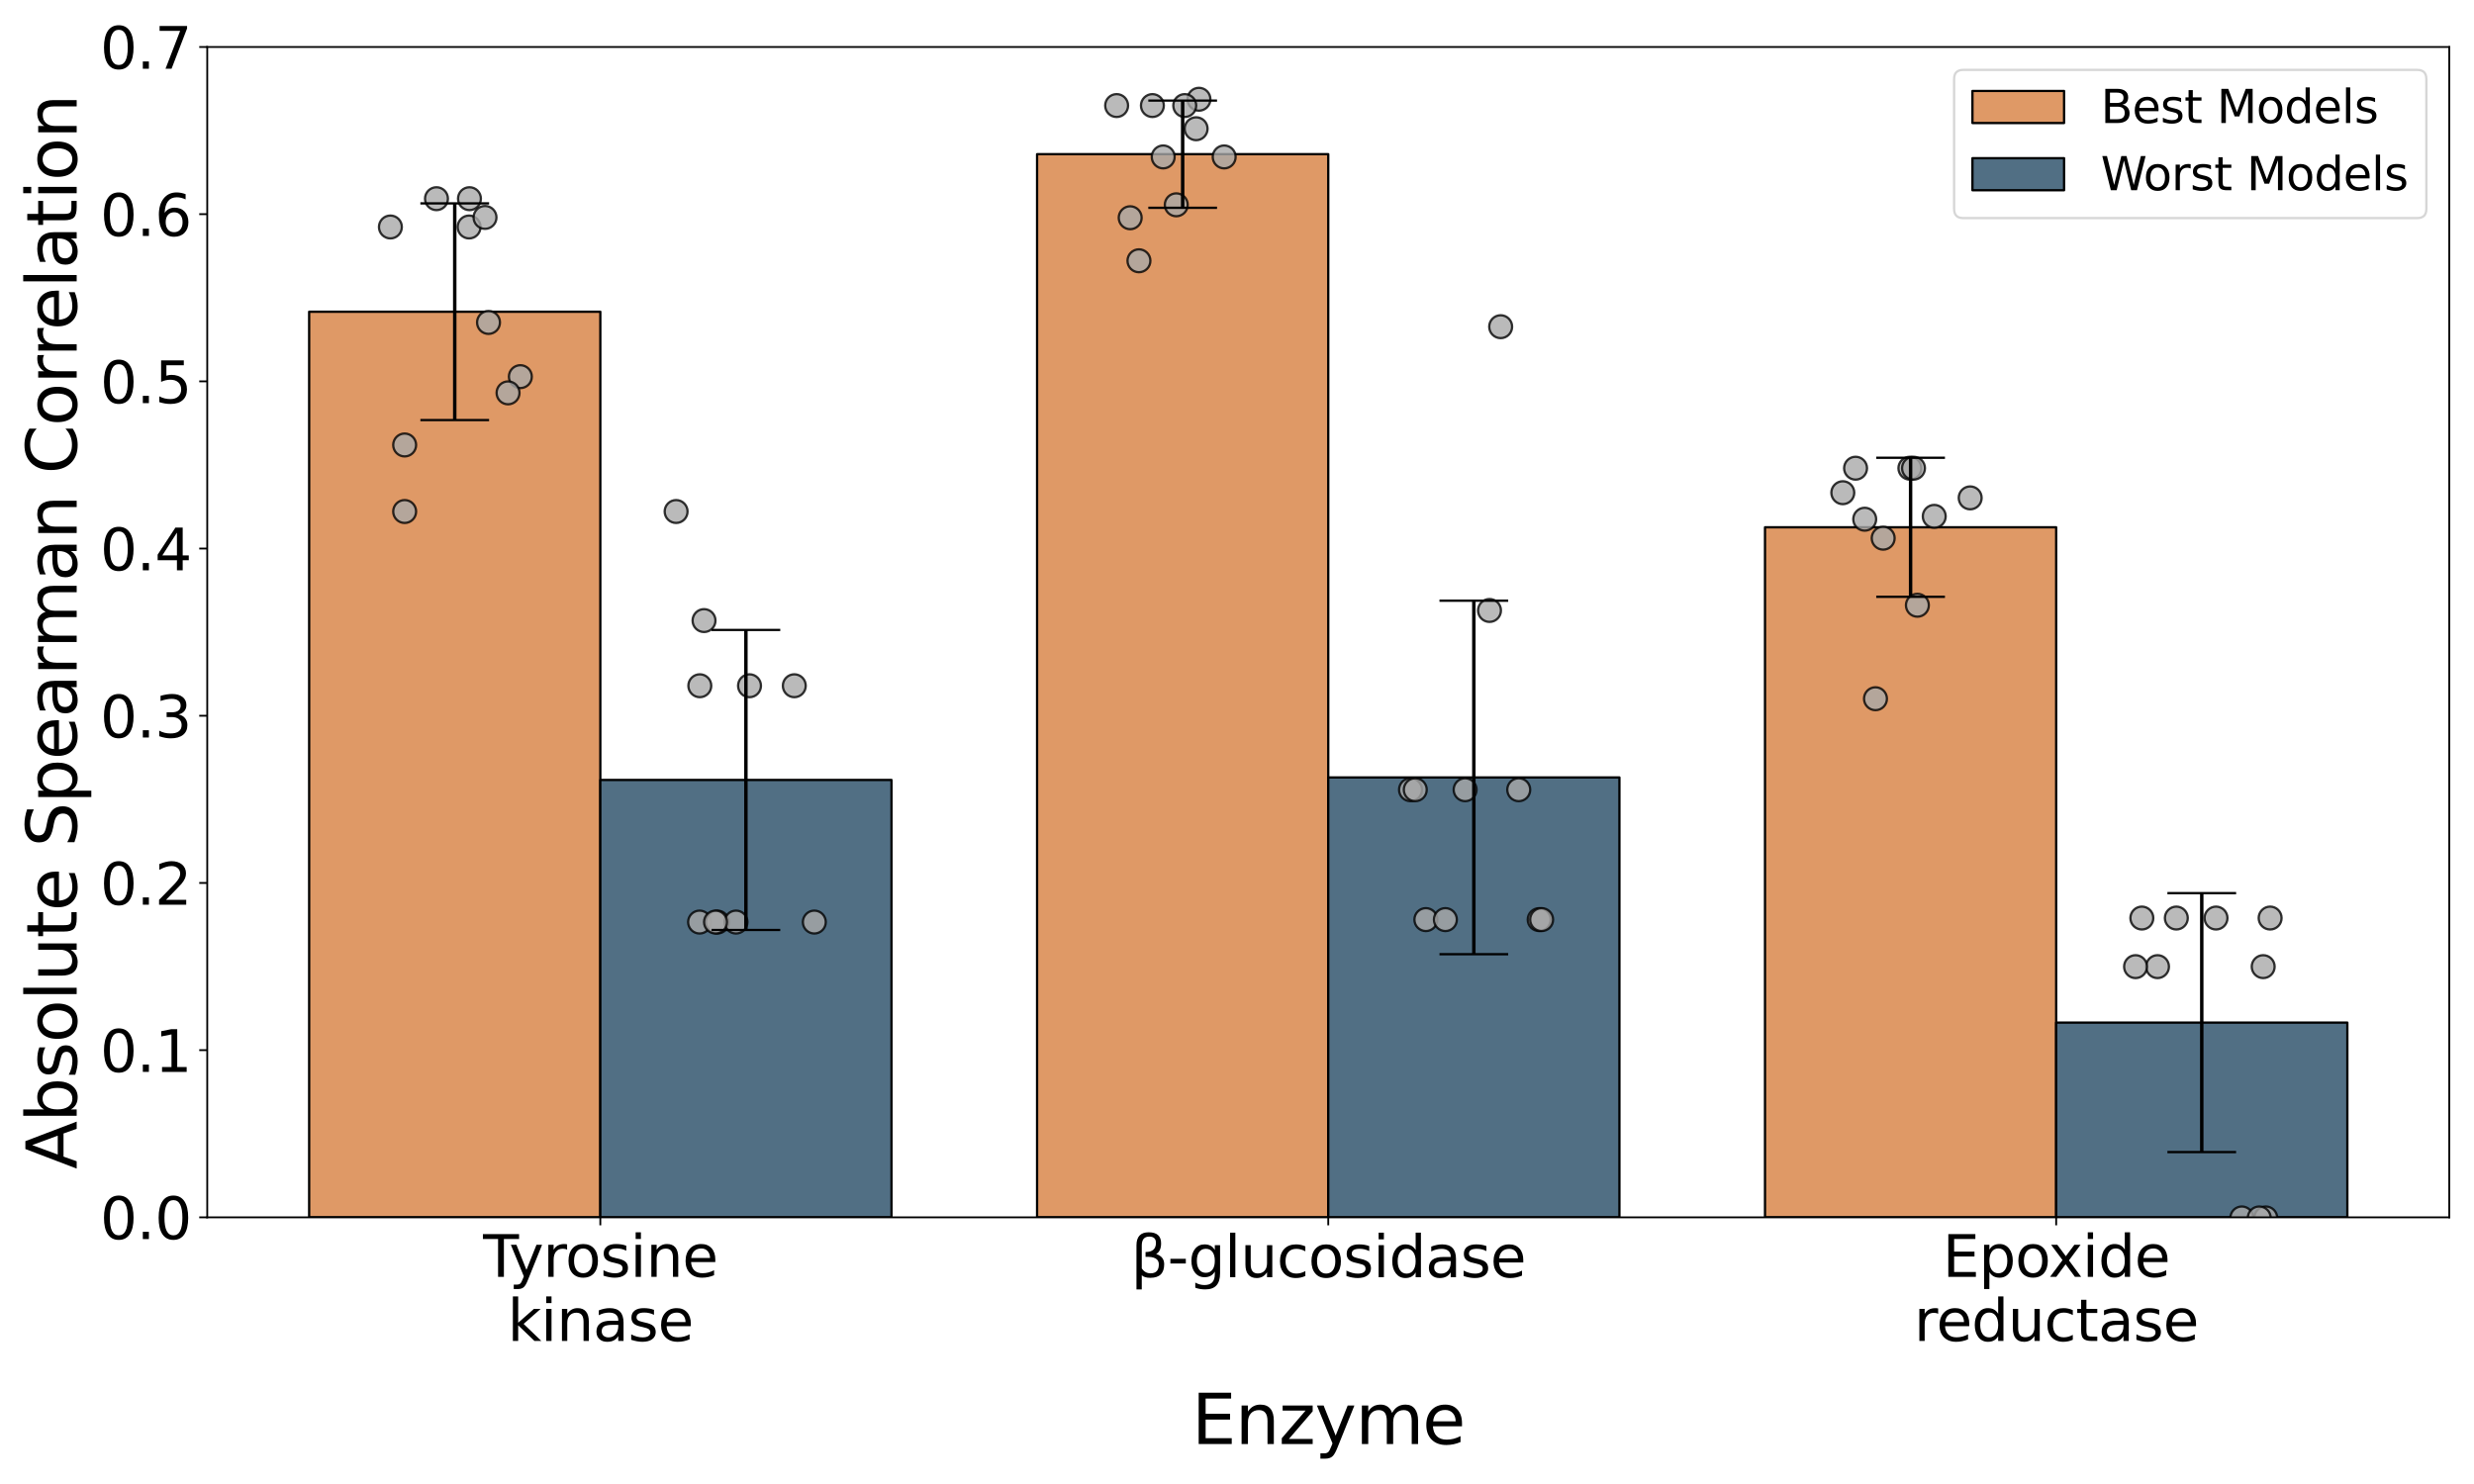<?xml version="1.0" encoding="utf-8" standalone="no"?>
<!DOCTYPE svg PUBLIC "-//W3C//DTD SVG 1.1//EN"
  "http://www.w3.org/Graphics/SVG/1.1/DTD/svg11.dtd">
<svg xmlns:xlink="http://www.w3.org/1999/xlink" width="1080pt" height="648pt" viewBox="0 0 1080 648" xmlns="http://www.w3.org/2000/svg" version="1.1">
 <defs>
  <style type="text/css">*{stroke-linejoin: round; stroke-linecap: butt}</style>
 </defs>
 <g id="figure_1">
  <g id="patch_1">
   <path d="M 0 648 
L 1080 648 
L 1080 0 
L 0 0 
z
" style="fill: #ffffff"/>
  </g>
  <g id="axes_1">
   <g id="patch_2">
    <path d="M 90.47 531.552 
L 1069.2 531.552 
L 1069.2 20.52 
L 90.47 20.52 
z
" style="fill: #ffffff"/>
   </g>
   <g id="patch_3">
    <path d="M 134.958 531.552 
L 262.066 531.552 
L 262.066 136.114 
L 134.958 136.114 
z
" clip-path="url(#pcd5d77ff16)" style="fill: #df9966; stroke: #000000; stroke-linejoin: miter"/>
   </g>
   <g id="patch_4">
    <path d="M 262.066 531.552 
L 389.173 531.552 
L 389.173 340.577 
L 262.066 340.577 
z
" clip-path="url(#pcd5d77ff16)" style="fill: #516f84; stroke: #000000; stroke-linejoin: miter"/>
   </g>
   <g id="PathCollection_1">
    <defs>
     <path id="me5356f8272" d="M 0 5 
C 1.326 5 2.598 4.473 3.536 3.536 
C 4.473 2.598 5 1.326 5 0 
C 5 -1.326 4.473 -2.598 3.536 -3.536 
C 2.598 -4.473 1.326 -5 0 -5 
C -1.326 -5 -2.598 -4.473 -3.536 -3.536 
C -4.473 -2.598 -5 -1.326 -5 0 
C -5 1.326 -4.473 2.598 -3.536 3.536 
C -2.598 4.473 -1.326 5 0 5 
z
" style="stroke: #000000; stroke-opacity: 0.8"/>
    </defs>
    <g clip-path="url(#pcd5d77ff16)">
     <use xlink:href="#me5356f8272" x="190.538" y="86.755" style="fill: #a9a9a9; fill-opacity: 0.8; stroke: #000000; stroke-opacity: 0.8"/>
     <use xlink:href="#me5356f8272" x="227.156" y="164.465" style="fill: #a9a9a9; fill-opacity: 0.8; stroke: #000000; stroke-opacity: 0.8"/>
     <use xlink:href="#me5356f8272" x="213.256" y="140.797" style="fill: #a9a9a9; fill-opacity: 0.8; stroke: #000000; stroke-opacity: 0.8"/>
     <use xlink:href="#me5356f8272" x="204.782" y="99.116" style="fill: #a9a9a9; fill-opacity: 0.8; stroke: #000000; stroke-opacity: 0.8"/>
     <use xlink:href="#me5356f8272" x="176.65" y="223.355" style="fill: #a9a9a9; fill-opacity: 0.8; stroke: #000000; stroke-opacity: 0.8"/>
     <use xlink:href="#me5356f8272" x="176.649" y="194.301" style="fill: #a9a9a9; fill-opacity: 0.8; stroke: #000000; stroke-opacity: 0.8"/>
     <use xlink:href="#me5356f8272" x="170.426" y="99.116" style="fill: #a9a9a9; fill-opacity: 0.8; stroke: #000000; stroke-opacity: 0.8"/>
     <use xlink:href="#me5356f8272" x="221.784" y="171.546" style="fill: #a9a9a9; fill-opacity: 0.8; stroke: #000000; stroke-opacity: 0.8"/>
     <use xlink:href="#me5356f8272" x="204.938" y="86.755" style="fill: #a9a9a9; fill-opacity: 0.8; stroke: #000000; stroke-opacity: 0.8"/>
     <use xlink:href="#me5356f8272" x="211.735" y="94.934" style="fill: #a9a9a9; fill-opacity: 0.8; stroke: #000000; stroke-opacity: 0.8"/>
    </g>
   </g>
   <g id="PathCollection_2">
    <g clip-path="url(#pcd5d77ff16)">
     <use xlink:href="#me5356f8272" x="295.151" y="223.355" style="fill: #a9a9a9; fill-opacity: 0.8; stroke: #000000; stroke-opacity: 0.8"/>
     <use xlink:href="#me5356f8272" x="355.484" y="402.624" style="fill: #a9a9a9; fill-opacity: 0.8; stroke: #000000; stroke-opacity: 0.8"/>
     <use xlink:href="#me5356f8272" x="346.747" y="299.437" style="fill: #a9a9a9; fill-opacity: 0.8; stroke: #000000; stroke-opacity: 0.8"/>
     <use xlink:href="#me5356f8272" x="307.337" y="270.978" style="fill: #a9a9a9; fill-opacity: 0.8; stroke: #000000; stroke-opacity: 0.8"/>
     <use xlink:href="#me5356f8272" x="305.398" y="402.624" style="fill: #a9a9a9; fill-opacity: 0.8; stroke: #000000; stroke-opacity: 0.8"/>
     <use xlink:href="#me5356f8272" x="305.499" y="299.437" style="fill: #a9a9a9; fill-opacity: 0.8; stroke: #000000; stroke-opacity: 0.8"/>
     <use xlink:href="#me5356f8272" x="313.178" y="402.624" style="fill: #a9a9a9; fill-opacity: 0.8; stroke: #000000; stroke-opacity: 0.8"/>
     <use xlink:href="#me5356f8272" x="327.193" y="299.437" style="fill: #a9a9a9; fill-opacity: 0.8; stroke: #000000; stroke-opacity: 0.8"/>
     <use xlink:href="#me5356f8272" x="321.294" y="402.624" style="fill: #a9a9a9; fill-opacity: 0.8; stroke: #000000; stroke-opacity: 0.8"/>
     <use xlink:href="#me5356f8272" x="312.351" y="402.624" style="fill: #a9a9a9; fill-opacity: 0.8; stroke: #000000; stroke-opacity: 0.8"/>
    </g>
   </g>
   <g id="patch_5">
    <path d="M 452.727 531.552 
L 579.835 531.552 
L 579.835 67.325 
L 452.727 67.325 
z
" clip-path="url(#pcd5d77ff16)" style="fill: #df9966; stroke: #000000; stroke-linejoin: miter"/>
   </g>
   <g id="patch_6">
    <path d="M 579.835 531.552 
L 706.943 531.552 
L 706.943 339.478 
L 579.835 339.478 
z
" clip-path="url(#pcd5d77ff16)" style="fill: #516f84; stroke: #000000; stroke-linejoin: miter"/>
   </g>
   <g id="PathCollection_3">
    <g clip-path="url(#pcd5d77ff16)">
     <use xlink:href="#me5356f8272" x="523.39" y="43.339" style="fill: #a9a9a9; fill-opacity: 0.8; stroke: #000000; stroke-opacity: 0.8"/>
     <use xlink:href="#me5356f8272" x="493.37" y="95.079" style="fill: #a9a9a9; fill-opacity: 0.8; stroke: #000000; stroke-opacity: 0.8"/>
     <use xlink:href="#me5356f8272" x="503.071" y="46.091" style="fill: #a9a9a9; fill-opacity: 0.8; stroke: #000000; stroke-opacity: 0.8"/>
     <use xlink:href="#me5356f8272" x="507.788" y="68.521" style="fill: #a9a9a9; fill-opacity: 0.8; stroke: #000000; stroke-opacity: 0.8"/>
     <use xlink:href="#me5356f8272" x="513.489" y="89.43" style="fill: #a9a9a9; fill-opacity: 0.8; stroke: #000000; stroke-opacity: 0.8"/>
     <use xlink:href="#me5356f8272" x="534.405" y="68.521" style="fill: #a9a9a9; fill-opacity: 0.8; stroke: #000000; stroke-opacity: 0.8"/>
     <use xlink:href="#me5356f8272" x="497.194" y="113.869" style="fill: #a9a9a9; fill-opacity: 0.8; stroke: #000000; stroke-opacity: 0.8"/>
     <use xlink:href="#me5356f8272" x="517.186" y="46.091" style="fill: #a9a9a9; fill-opacity: 0.8; stroke: #000000; stroke-opacity: 0.8"/>
     <use xlink:href="#me5356f8272" x="522.154" y="56.214" style="fill: #a9a9a9; fill-opacity: 0.8; stroke: #000000; stroke-opacity: 0.8"/>
     <use xlink:href="#me5356f8272" x="487.456" y="46.091" style="fill: #a9a9a9; fill-opacity: 0.8; stroke: #000000; stroke-opacity: 0.8"/>
    </g>
   </g>
   <g id="PathCollection_4">
    <g clip-path="url(#pcd5d77ff16)">
     <use xlink:href="#me5356f8272" x="650.224" y="266.564" style="fill: #a9a9a9; fill-opacity: 0.8; stroke: #000000; stroke-opacity: 0.8"/>
     <use xlink:href="#me5356f8272" x="622.449" y="401.553" style="fill: #a9a9a9; fill-opacity: 0.8; stroke: #000000; stroke-opacity: 0.8"/>
     <use xlink:href="#me5356f8272" x="615.746" y="344.837" style="fill: #a9a9a9; fill-opacity: 0.8; stroke: #000000; stroke-opacity: 0.8"/>
     <use xlink:href="#me5356f8272" x="671.917" y="401.553" style="fill: #a9a9a9; fill-opacity: 0.8; stroke: #000000; stroke-opacity: 0.8"/>
     <use xlink:href="#me5356f8272" x="672.982" y="401.553" style="fill: #a9a9a9; fill-opacity: 0.8; stroke: #000000; stroke-opacity: 0.8"/>
     <use xlink:href="#me5356f8272" x="662.989" y="344.837" style="fill: #a9a9a9; fill-opacity: 0.8; stroke: #000000; stroke-opacity: 0.8"/>
     <use xlink:href="#me5356f8272" x="630.971" y="401.553" style="fill: #a9a9a9; fill-opacity: 0.8; stroke: #000000; stroke-opacity: 0.8"/>
     <use xlink:href="#me5356f8272" x="617.819" y="344.837" style="fill: #a9a9a9; fill-opacity: 0.8; stroke: #000000; stroke-opacity: 0.8"/>
     <use xlink:href="#me5356f8272" x="655.098" y="142.653" style="fill: #a9a9a9; fill-opacity: 0.8; stroke: #000000; stroke-opacity: 0.8"/>
     <use xlink:href="#me5356f8272" x="639.585" y="344.837" style="fill: #a9a9a9; fill-opacity: 0.8; stroke: #000000; stroke-opacity: 0.8"/>
    </g>
   </g>
   <g id="patch_7">
    <path d="M 770.497 531.552 
L 897.604 531.552 
L 897.604 230.245 
L 770.497 230.245 
z
" clip-path="url(#pcd5d77ff16)" style="fill: #df9966; stroke: #000000; stroke-linejoin: miter"/>
   </g>
   <g id="patch_8">
    <path d="M 897.604 531.552 
L 1024.712 531.552 
L 1024.712 446.524 
L 897.604 446.524 
z
" clip-path="url(#pcd5d77ff16)" style="fill: #516f84; stroke: #000000; stroke-linejoin: miter"/>
   </g>
   <g id="PathCollection_5">
    <g clip-path="url(#pcd5d77ff16)">
     <use xlink:href="#me5356f8272" x="810.03" y="204.443" style="fill: #a9a9a9; fill-opacity: 0.8; stroke: #000000; stroke-opacity: 0.8"/>
     <use xlink:href="#me5356f8272" x="833.744" y="204.443" style="fill: #a9a9a9; fill-opacity: 0.8; stroke: #000000; stroke-opacity: 0.8"/>
     <use xlink:href="#me5356f8272" x="804.459" y="215.145" style="fill: #a9a9a9; fill-opacity: 0.8; stroke: #000000; stroke-opacity: 0.8"/>
     <use xlink:href="#me5356f8272" x="860.064" y="217.401" style="fill: #a9a9a9; fill-opacity: 0.8; stroke: #000000; stroke-opacity: 0.8"/>
     <use xlink:href="#me5356f8272" x="818.72" y="305.102" style="fill: #a9a9a9; fill-opacity: 0.8; stroke: #000000; stroke-opacity: 0.8"/>
     <use xlink:href="#me5356f8272" x="844.38" y="225.467" style="fill: #a9a9a9; fill-opacity: 0.8; stroke: #000000; stroke-opacity: 0.8"/>
     <use xlink:href="#me5356f8272" x="822.084" y="235.003" style="fill: #a9a9a9; fill-opacity: 0.8; stroke: #000000; stroke-opacity: 0.8"/>
     <use xlink:href="#me5356f8272" x="835.326" y="204.443" style="fill: #a9a9a9; fill-opacity: 0.8; stroke: #000000; stroke-opacity: 0.8"/>
     <use xlink:href="#me5356f8272" x="837.019" y="264.283" style="fill: #a9a9a9; fill-opacity: 0.8; stroke: #000000; stroke-opacity: 0.8"/>
     <use xlink:href="#me5356f8272" x="814.022" y="226.718" style="fill: #a9a9a9; fill-opacity: 0.8; stroke: #000000; stroke-opacity: 0.8"/>
    </g>
   </g>
   <g id="PathCollection_6">
    <g clip-path="url(#pcd5d77ff16)">
     <use xlink:href="#me5356f8272" x="991.002" y="400.871" style="fill: #a9a9a9; fill-opacity: 0.8; stroke: #000000; stroke-opacity: 0.8"/>
     <use xlink:href="#me5356f8272" x="978.644" y="531.829" style="fill: #a9a9a9; fill-opacity: 0.8; stroke: #000000; stroke-opacity: 0.8"/>
     <use xlink:href="#me5356f8272" x="989.09" y="531.829" style="fill: #a9a9a9; fill-opacity: 0.8; stroke: #000000; stroke-opacity: 0.8"/>
     <use xlink:href="#me5356f8272" x="986.251" y="531.829" style="fill: #a9a9a9; fill-opacity: 0.8; stroke: #000000; stroke-opacity: 0.8"/>
     <use xlink:href="#me5356f8272" x="967.38" y="400.871" style="fill: #a9a9a9; fill-opacity: 0.8; stroke: #000000; stroke-opacity: 0.8"/>
     <use xlink:href="#me5356f8272" x="987.97" y="422.091" style="fill: #a9a9a9; fill-opacity: 0.8; stroke: #000000; stroke-opacity: 0.8"/>
     <use xlink:href="#me5356f8272" x="935.005" y="400.871" style="fill: #a9a9a9; fill-opacity: 0.8; stroke: #000000; stroke-opacity: 0.8"/>
     <use xlink:href="#me5356f8272" x="941.837" y="422.091" style="fill: #a9a9a9; fill-opacity: 0.8; stroke: #000000; stroke-opacity: 0.8"/>
     <use xlink:href="#me5356f8272" x="932.256" y="422.091" style="fill: #a9a9a9; fill-opacity: 0.8; stroke: #000000; stroke-opacity: 0.8"/>
     <use xlink:href="#me5356f8272" x="950.057" y="400.871" style="fill: #a9a9a9; fill-opacity: 0.8; stroke: #000000; stroke-opacity: 0.8"/>
    </g>
   </g>
   <g id="matplotlib.axis_1">
    <g id="xtick_1">
     <g id="line2d_1">
      <defs>
       <path id="m38d25cf17f" d="M 0 0 
L 0 3.5 
" style="stroke: #000000; stroke-width: 0.8"/>
      </defs>
      <g>
       <use xlink:href="#m38d25cf17f" x="262.066" y="531.552" style="stroke: #000000; stroke-width: 0.8"/>
      </g>
     </g>
     <g id="text_1">
      <!-- Tyrosine -->
      <g transform="translate(210.882 557.548) scale(0.25 -0.25)">
       <defs>
        <path id="DejaVuSans-54" d="M -19 4666 
L 3928 4666 
L 3928 4134 
L 2272 4134 
L 2272 0 
L 1638 0 
L 1638 4134 
L -19 4134 
L -19 4666 
z
" transform="scale(0.016)"/>
        <path id="DejaVuSans-79" d="M 2059 -325 
Q 1816 -950 1584 -1140 
Q 1353 -1331 966 -1331 
L 506 -1331 
L 506 -850 
L 844 -850 
Q 1081 -850 1212 -737 
Q 1344 -625 1503 -206 
L 1606 56 
L 191 3500 
L 800 3500 
L 1894 763 
L 2988 3500 
L 3597 3500 
L 2059 -325 
z
" transform="scale(0.016)"/>
        <path id="DejaVuSans-72" d="M 2631 2963 
Q 2534 3019 2420 3045 
Q 2306 3072 2169 3072 
Q 1681 3072 1420 2755 
Q 1159 2438 1159 1844 
L 1159 0 
L 581 0 
L 581 3500 
L 1159 3500 
L 1159 2956 
Q 1341 3275 1631 3429 
Q 1922 3584 2338 3584 
Q 2397 3584 2469 3576 
Q 2541 3569 2628 3553 
L 2631 2963 
z
" transform="scale(0.016)"/>
        <path id="DejaVuSans-6f" d="M 1959 3097 
Q 1497 3097 1228 2736 
Q 959 2375 959 1747 
Q 959 1119 1226 758 
Q 1494 397 1959 397 
Q 2419 397 2687 759 
Q 2956 1122 2956 1747 
Q 2956 2369 2687 2733 
Q 2419 3097 1959 3097 
z
M 1959 3584 
Q 2709 3584 3137 3096 
Q 3566 2609 3566 1747 
Q 3566 888 3137 398 
Q 2709 -91 1959 -91 
Q 1206 -91 779 398 
Q 353 888 353 1747 
Q 353 2609 779 3096 
Q 1206 3584 1959 3584 
z
" transform="scale(0.016)"/>
        <path id="DejaVuSans-73" d="M 2834 3397 
L 2834 2853 
Q 2591 2978 2328 3040 
Q 2066 3103 1784 3103 
Q 1356 3103 1142 2972 
Q 928 2841 928 2578 
Q 928 2378 1081 2264 
Q 1234 2150 1697 2047 
L 1894 2003 
Q 2506 1872 2764 1633 
Q 3022 1394 3022 966 
Q 3022 478 2636 193 
Q 2250 -91 1575 -91 
Q 1294 -91 989 -36 
Q 684 19 347 128 
L 347 722 
Q 666 556 975 473 
Q 1284 391 1588 391 
Q 1994 391 2212 530 
Q 2431 669 2431 922 
Q 2431 1156 2273 1281 
Q 2116 1406 1581 1522 
L 1381 1569 
Q 847 1681 609 1914 
Q 372 2147 372 2553 
Q 372 3047 722 3315 
Q 1072 3584 1716 3584 
Q 2034 3584 2315 3537 
Q 2597 3491 2834 3397 
z
" transform="scale(0.016)"/>
        <path id="DejaVuSans-69" d="M 603 3500 
L 1178 3500 
L 1178 0 
L 603 0 
L 603 3500 
z
M 603 4863 
L 1178 4863 
L 1178 4134 
L 603 4134 
L 603 4863 
z
" transform="scale(0.016)"/>
        <path id="DejaVuSans-6e" d="M 3513 2113 
L 3513 0 
L 2938 0 
L 2938 2094 
Q 2938 2591 2744 2837 
Q 2550 3084 2163 3084 
Q 1697 3084 1428 2787 
Q 1159 2491 1159 1978 
L 1159 0 
L 581 0 
L 581 3500 
L 1159 3500 
L 1159 2956 
Q 1366 3272 1645 3428 
Q 1925 3584 2291 3584 
Q 2894 3584 3203 3211 
Q 3513 2838 3513 2113 
z
" transform="scale(0.016)"/>
        <path id="DejaVuSans-65" d="M 3597 1894 
L 3597 1613 
L 953 1613 
Q 991 1019 1311 708 
Q 1631 397 2203 397 
Q 2534 397 2845 478 
Q 3156 559 3463 722 
L 3463 178 
Q 3153 47 2828 -22 
Q 2503 -91 2169 -91 
Q 1331 -91 842 396 
Q 353 884 353 1716 
Q 353 2575 817 3079 
Q 1281 3584 2069 3584 
Q 2775 3584 3186 3129 
Q 3597 2675 3597 1894 
z
M 3022 2063 
Q 3016 2534 2758 2815 
Q 2500 3097 2075 3097 
Q 1594 3097 1305 2825 
Q 1016 2553 972 2059 
L 3022 2063 
z
" transform="scale(0.016)"/>
       </defs>
       <use xlink:href="#DejaVuSans-54"/>
       <use xlink:href="#DejaVuSans-79" x="45.459"/>
       <use xlink:href="#DejaVuSans-72" x="104.639"/>
       <use xlink:href="#DejaVuSans-6f" x="143.502"/>
       <use xlink:href="#DejaVuSans-73" x="204.684"/>
       <use xlink:href="#DejaVuSans-69" x="256.783"/>
       <use xlink:href="#DejaVuSans-6e" x="284.566"/>
       <use xlink:href="#DejaVuSans-65" x="347.945"/>
      </g>
      <!-- kinase -->
      <g transform="translate(221.569 585.543) scale(0.25 -0.25)">
       <defs>
        <path id="DejaVuSans-6b" d="M 581 4863 
L 1159 4863 
L 1159 1991 
L 2875 3500 
L 3609 3500 
L 1753 1863 
L 3688 0 
L 2938 0 
L 1159 1709 
L 1159 0 
L 581 0 
L 581 4863 
z
" transform="scale(0.016)"/>
        <path id="DejaVuSans-61" d="M 2194 1759 
Q 1497 1759 1228 1600 
Q 959 1441 959 1056 
Q 959 750 1161 570 
Q 1363 391 1709 391 
Q 2188 391 2477 730 
Q 2766 1069 2766 1631 
L 2766 1759 
L 2194 1759 
z
M 3341 1997 
L 3341 0 
L 2766 0 
L 2766 531 
Q 2569 213 2275 61 
Q 1981 -91 1556 -91 
Q 1019 -91 701 211 
Q 384 513 384 1019 
Q 384 1609 779 1909 
Q 1175 2209 1959 2209 
L 2766 2209 
L 2766 2266 
Q 2766 2663 2505 2880 
Q 2244 3097 1772 3097 
Q 1472 3097 1187 3025 
Q 903 2953 641 2809 
L 641 3341 
Q 956 3463 1253 3523 
Q 1550 3584 1831 3584 
Q 2591 3584 2966 3190 
Q 3341 2797 3341 1997 
z
" transform="scale(0.016)"/>
       </defs>
       <use xlink:href="#DejaVuSans-6b"/>
       <use xlink:href="#DejaVuSans-69" x="57.91"/>
       <use xlink:href="#DejaVuSans-6e" x="85.693"/>
       <use xlink:href="#DejaVuSans-61" x="149.072"/>
       <use xlink:href="#DejaVuSans-73" x="210.352"/>
       <use xlink:href="#DejaVuSans-65" x="262.451"/>
      </g>
     </g>
    </g>
    <g id="xtick_2">
     <g id="line2d_2">
      <g>
       <use xlink:href="#m38d25cf17f" x="579.835" y="531.552" style="stroke: #000000; stroke-width: 0.8"/>
      </g>
     </g>
     <g id="text_2">
      <!-- β-glucosidase -->
      <g transform="translate(493.714 557.704) scale(0.25 -0.25)">
       <defs>
        <path id="DejaVuSans-3b2" d="M 1178 216 
L 1178 -1331 
L 600 -1331 
L 600 3478 
Q 600 4903 1931 4903 
Q 3288 4903 3288 3700 
Q 3288 2844 2750 2531 
Q 3625 2250 3625 1416 
Q 3625 -66 2119 -66 
Q 1456 -66 1178 216 
z
M 1178 966 
Q 1525 425 2141 425 
Q 3041 425 3041 1406 
Q 3041 2288 1591 2219 
L 1591 2750 
Q 2725 2750 2725 3750 
Q 2725 4434 1994 4434 
Q 1178 4434 1178 3459 
L 1178 966 
z
" transform="scale(0.016)"/>
        <path id="DejaVuSans-2d" d="M 313 2009 
L 1997 2009 
L 1997 1497 
L 313 1497 
L 313 2009 
z
" transform="scale(0.016)"/>
        <path id="DejaVuSans-67" d="M 2906 1791 
Q 2906 2416 2648 2759 
Q 2391 3103 1925 3103 
Q 1463 3103 1205 2759 
Q 947 2416 947 1791 
Q 947 1169 1205 825 
Q 1463 481 1925 481 
Q 2391 481 2648 825 
Q 2906 1169 2906 1791 
z
M 3481 434 
Q 3481 -459 3084 -895 
Q 2688 -1331 1869 -1331 
Q 1566 -1331 1297 -1286 
Q 1028 -1241 775 -1147 
L 775 -588 
Q 1028 -725 1275 -790 
Q 1522 -856 1778 -856 
Q 2344 -856 2625 -561 
Q 2906 -266 2906 331 
L 2906 616 
Q 2728 306 2450 153 
Q 2172 0 1784 0 
Q 1141 0 747 490 
Q 353 981 353 1791 
Q 353 2603 747 3093 
Q 1141 3584 1784 3584 
Q 2172 3584 2450 3431 
Q 2728 3278 2906 2969 
L 2906 3500 
L 3481 3500 
L 3481 434 
z
" transform="scale(0.016)"/>
        <path id="DejaVuSans-6c" d="M 603 4863 
L 1178 4863 
L 1178 0 
L 603 0 
L 603 4863 
z
" transform="scale(0.016)"/>
        <path id="DejaVuSans-75" d="M 544 1381 
L 544 3500 
L 1119 3500 
L 1119 1403 
Q 1119 906 1312 657 
Q 1506 409 1894 409 
Q 2359 409 2629 706 
Q 2900 1003 2900 1516 
L 2900 3500 
L 3475 3500 
L 3475 0 
L 2900 0 
L 2900 538 
Q 2691 219 2414 64 
Q 2138 -91 1772 -91 
Q 1169 -91 856 284 
Q 544 659 544 1381 
z
M 1991 3584 
L 1991 3584 
z
" transform="scale(0.016)"/>
        <path id="DejaVuSans-63" d="M 3122 3366 
L 3122 2828 
Q 2878 2963 2633 3030 
Q 2388 3097 2138 3097 
Q 1578 3097 1268 2742 
Q 959 2388 959 1747 
Q 959 1106 1268 751 
Q 1578 397 2138 397 
Q 2388 397 2633 464 
Q 2878 531 3122 666 
L 3122 134 
Q 2881 22 2623 -34 
Q 2366 -91 2075 -91 
Q 1284 -91 818 406 
Q 353 903 353 1747 
Q 353 2603 823 3093 
Q 1294 3584 2113 3584 
Q 2378 3584 2631 3529 
Q 2884 3475 3122 3366 
z
" transform="scale(0.016)"/>
        <path id="DejaVuSans-64" d="M 2906 2969 
L 2906 4863 
L 3481 4863 
L 3481 0 
L 2906 0 
L 2906 525 
Q 2725 213 2448 61 
Q 2172 -91 1784 -91 
Q 1150 -91 751 415 
Q 353 922 353 1747 
Q 353 2572 751 3078 
Q 1150 3584 1784 3584 
Q 2172 3584 2448 3432 
Q 2725 3281 2906 2969 
z
M 947 1747 
Q 947 1113 1208 752 
Q 1469 391 1925 391 
Q 2381 391 2643 752 
Q 2906 1113 2906 1747 
Q 2906 2381 2643 2742 
Q 2381 3103 1925 3103 
Q 1469 3103 1208 2742 
Q 947 2381 947 1747 
z
" transform="scale(0.016)"/>
       </defs>
       <use xlink:href="#DejaVuSans-3b2"/>
       <use xlink:href="#DejaVuSans-2d" x="63.818"/>
       <use xlink:href="#DejaVuSans-67" x="99.902"/>
       <use xlink:href="#DejaVuSans-6c" x="163.379"/>
       <use xlink:href="#DejaVuSans-75" x="191.162"/>
       <use xlink:href="#DejaVuSans-63" x="254.541"/>
       <use xlink:href="#DejaVuSans-6f" x="309.521"/>
       <use xlink:href="#DejaVuSans-73" x="370.703"/>
       <use xlink:href="#DejaVuSans-69" x="422.803"/>
       <use xlink:href="#DejaVuSans-64" x="450.586"/>
       <use xlink:href="#DejaVuSans-61" x="514.062"/>
       <use xlink:href="#DejaVuSans-73" x="575.342"/>
       <use xlink:href="#DejaVuSans-65" x="627.441"/>
      </g>
     </g>
    </g>
    <g id="xtick_3">
     <g id="line2d_3">
      <g>
       <use xlink:href="#m38d25cf17f" x="897.604" y="531.552" style="stroke: #000000; stroke-width: 0.8"/>
      </g>
     </g>
     <g id="text_3">
      <!-- Epoxide -->
      <g transform="translate(848.015 557.548) scale(0.25 -0.25)">
       <defs>
        <path id="DejaVuSans-45" d="M 628 4666 
L 3578 4666 
L 3578 4134 
L 1259 4134 
L 1259 2753 
L 3481 2753 
L 3481 2222 
L 1259 2222 
L 1259 531 
L 3634 531 
L 3634 0 
L 628 0 
L 628 4666 
z
" transform="scale(0.016)"/>
        <path id="DejaVuSans-70" d="M 1159 525 
L 1159 -1331 
L 581 -1331 
L 581 3500 
L 1159 3500 
L 1159 2969 
Q 1341 3281 1617 3432 
Q 1894 3584 2278 3584 
Q 2916 3584 3314 3078 
Q 3713 2572 3713 1747 
Q 3713 922 3314 415 
Q 2916 -91 2278 -91 
Q 1894 -91 1617 61 
Q 1341 213 1159 525 
z
M 3116 1747 
Q 3116 2381 2855 2742 
Q 2594 3103 2138 3103 
Q 1681 3103 1420 2742 
Q 1159 2381 1159 1747 
Q 1159 1113 1420 752 
Q 1681 391 2138 391 
Q 2594 391 2855 752 
Q 3116 1113 3116 1747 
z
" transform="scale(0.016)"/>
        <path id="DejaVuSans-78" d="M 3513 3500 
L 2247 1797 
L 3578 0 
L 2900 0 
L 1881 1375 
L 863 0 
L 184 0 
L 1544 1831 
L 300 3500 
L 978 3500 
L 1906 2253 
L 2834 3500 
L 3513 3500 
z
" transform="scale(0.016)"/>
       </defs>
       <use xlink:href="#DejaVuSans-45"/>
       <use xlink:href="#DejaVuSans-70" x="63.184"/>
       <use xlink:href="#DejaVuSans-6f" x="126.66"/>
       <use xlink:href="#DejaVuSans-78" x="184.717"/>
       <use xlink:href="#DejaVuSans-69" x="243.896"/>
       <use xlink:href="#DejaVuSans-64" x="271.68"/>
       <use xlink:href="#DejaVuSans-65" x="335.156"/>
      </g>
      <!-- reductase -->
      <g transform="translate(835.562 585.543) scale(0.25 -0.25)">
       <defs>
        <path id="DejaVuSans-74" d="M 1172 4494 
L 1172 3500 
L 2356 3500 
L 2356 3053 
L 1172 3053 
L 1172 1153 
Q 1172 725 1289 603 
Q 1406 481 1766 481 
L 2356 481 
L 2356 0 
L 1766 0 
Q 1100 0 847 248 
Q 594 497 594 1153 
L 594 3053 
L 172 3053 
L 172 3500 
L 594 3500 
L 594 4494 
L 1172 4494 
z
" transform="scale(0.016)"/>
       </defs>
       <use xlink:href="#DejaVuSans-72"/>
       <use xlink:href="#DejaVuSans-65" x="38.863"/>
       <use xlink:href="#DejaVuSans-64" x="100.387"/>
       <use xlink:href="#DejaVuSans-75" x="163.863"/>
       <use xlink:href="#DejaVuSans-63" x="227.242"/>
       <use xlink:href="#DejaVuSans-74" x="282.223"/>
       <use xlink:href="#DejaVuSans-61" x="321.432"/>
       <use xlink:href="#DejaVuSans-73" x="382.711"/>
       <use xlink:href="#DejaVuSans-65" x="434.811"/>
      </g>
     </g>
    </g>
    <g id="text_4">
     <!-- Enzyme -->
     <g transform="translate(520.259 630.537) scale(0.3 -0.3)">
      <defs>
       <path id="DejaVuSans-7a" d="M 353 3500 
L 3084 3500 
L 3084 2975 
L 922 459 
L 3084 459 
L 3084 0 
L 275 0 
L 275 525 
L 2438 3041 
L 353 3041 
L 353 3500 
z
" transform="scale(0.016)"/>
       <path id="DejaVuSans-6d" d="M 3328 2828 
Q 3544 3216 3844 3400 
Q 4144 3584 4550 3584 
Q 5097 3584 5394 3201 
Q 5691 2819 5691 2113 
L 5691 0 
L 5113 0 
L 5113 2094 
Q 5113 2597 4934 2840 
Q 4756 3084 4391 3084 
Q 3944 3084 3684 2787 
Q 3425 2491 3425 1978 
L 3425 0 
L 2847 0 
L 2847 2094 
Q 2847 2600 2669 2842 
Q 2491 3084 2119 3084 
Q 1678 3084 1418 2786 
Q 1159 2488 1159 1978 
L 1159 0 
L 581 0 
L 581 3500 
L 1159 3500 
L 1159 2956 
Q 1356 3278 1631 3431 
Q 1906 3584 2284 3584 
Q 2666 3584 2933 3390 
Q 3200 3197 3328 2828 
z
" transform="scale(0.016)"/>
      </defs>
      <use xlink:href="#DejaVuSans-45"/>
      <use xlink:href="#DejaVuSans-6e" x="63.184"/>
      <use xlink:href="#DejaVuSans-7a" x="126.562"/>
      <use xlink:href="#DejaVuSans-79" x="179.053"/>
      <use xlink:href="#DejaVuSans-6d" x="238.232"/>
      <use xlink:href="#DejaVuSans-65" x="335.645"/>
     </g>
    </g>
   </g>
   <g id="matplotlib.axis_2">
    <g id="ytick_1">
     <g id="line2d_4">
      <defs>
       <path id="mbe5d2b9159" d="M 0 0 
L -3.5 0 
" style="stroke: #000000; stroke-width: 0.8"/>
      </defs>
      <g>
       <use xlink:href="#mbe5d2b9159" x="90.47" y="531.552" style="stroke: #000000; stroke-width: 0.8"/>
      </g>
     </g>
     <g id="text_5">
      <!-- 0.0 -->
      <g transform="translate(43.712 541.05) scale(0.25 -0.25)">
       <defs>
        <path id="DejaVuSans-30" d="M 2034 4250 
Q 1547 4250 1301 3770 
Q 1056 3291 1056 2328 
Q 1056 1369 1301 889 
Q 1547 409 2034 409 
Q 2525 409 2770 889 
Q 3016 1369 3016 2328 
Q 3016 3291 2770 3770 
Q 2525 4250 2034 4250 
z
M 2034 4750 
Q 2819 4750 3233 4129 
Q 3647 3509 3647 2328 
Q 3647 1150 3233 529 
Q 2819 -91 2034 -91 
Q 1250 -91 836 529 
Q 422 1150 422 2328 
Q 422 3509 836 4129 
Q 1250 4750 2034 4750 
z
" transform="scale(0.016)"/>
        <path id="DejaVuSans-2e" d="M 684 794 
L 1344 794 
L 1344 0 
L 684 0 
L 684 794 
z
" transform="scale(0.016)"/>
       </defs>
       <use xlink:href="#DejaVuSans-30"/>
       <use xlink:href="#DejaVuSans-2e" x="63.623"/>
       <use xlink:href="#DejaVuSans-30" x="95.41"/>
      </g>
     </g>
    </g>
    <g id="ytick_2">
     <g id="line2d_5">
      <g>
       <use xlink:href="#mbe5d2b9159" x="90.47" y="458.547" style="stroke: #000000; stroke-width: 0.8"/>
      </g>
     </g>
     <g id="text_6">
      <!-- 0.1 -->
      <g transform="translate(43.712 468.045) scale(0.25 -0.25)">
       <defs>
        <path id="DejaVuSans-31" d="M 794 531 
L 1825 531 
L 1825 4091 
L 703 3866 
L 703 4441 
L 1819 4666 
L 2450 4666 
L 2450 531 
L 3481 531 
L 3481 0 
L 794 0 
L 794 531 
z
" transform="scale(0.016)"/>
       </defs>
       <use xlink:href="#DejaVuSans-30"/>
       <use xlink:href="#DejaVuSans-2e" x="63.623"/>
       <use xlink:href="#DejaVuSans-31" x="95.41"/>
      </g>
     </g>
    </g>
    <g id="ytick_3">
     <g id="line2d_6">
      <g>
       <use xlink:href="#mbe5d2b9159" x="90.47" y="385.543" style="stroke: #000000; stroke-width: 0.8"/>
      </g>
     </g>
     <g id="text_7">
      <!-- 0.2 -->
      <g transform="translate(43.712 395.041) scale(0.25 -0.25)">
       <defs>
        <path id="DejaVuSans-32" d="M 1228 531 
L 3431 531 
L 3431 0 
L 469 0 
L 469 531 
Q 828 903 1448 1529 
Q 2069 2156 2228 2338 
Q 2531 2678 2651 2914 
Q 2772 3150 2772 3378 
Q 2772 3750 2511 3984 
Q 2250 4219 1831 4219 
Q 1534 4219 1204 4116 
Q 875 4013 500 3803 
L 500 4441 
Q 881 4594 1212 4672 
Q 1544 4750 1819 4750 
Q 2544 4750 2975 4387 
Q 3406 4025 3406 3419 
Q 3406 3131 3298 2873 
Q 3191 2616 2906 2266 
Q 2828 2175 2409 1742 
Q 1991 1309 1228 531 
z
" transform="scale(0.016)"/>
       </defs>
       <use xlink:href="#DejaVuSans-30"/>
       <use xlink:href="#DejaVuSans-2e" x="63.623"/>
       <use xlink:href="#DejaVuSans-32" x="95.41"/>
      </g>
     </g>
    </g>
    <g id="ytick_4">
     <g id="line2d_7">
      <g>
       <use xlink:href="#mbe5d2b9159" x="90.47" y="312.538" style="stroke: #000000; stroke-width: 0.8"/>
      </g>
     </g>
     <g id="text_8">
      <!-- 0.3 -->
      <g transform="translate(43.712 322.036) scale(0.25 -0.25)">
       <defs>
        <path id="DejaVuSans-33" d="M 2597 2516 
Q 3050 2419 3304 2112 
Q 3559 1806 3559 1356 
Q 3559 666 3084 287 
Q 2609 -91 1734 -91 
Q 1441 -91 1130 -33 
Q 819 25 488 141 
L 488 750 
Q 750 597 1062 519 
Q 1375 441 1716 441 
Q 2309 441 2620 675 
Q 2931 909 2931 1356 
Q 2931 1769 2642 2001 
Q 2353 2234 1838 2234 
L 1294 2234 
L 1294 2753 
L 1863 2753 
Q 2328 2753 2575 2939 
Q 2822 3125 2822 3475 
Q 2822 3834 2567 4026 
Q 2313 4219 1838 4219 
Q 1578 4219 1281 4162 
Q 984 4106 628 3988 
L 628 4550 
Q 988 4650 1302 4700 
Q 1616 4750 1894 4750 
Q 2613 4750 3031 4423 
Q 3450 4097 3450 3541 
Q 3450 3153 3228 2886 
Q 3006 2619 2597 2516 
z
" transform="scale(0.016)"/>
       </defs>
       <use xlink:href="#DejaVuSans-30"/>
       <use xlink:href="#DejaVuSans-2e" x="63.623"/>
       <use xlink:href="#DejaVuSans-33" x="95.41"/>
      </g>
     </g>
    </g>
    <g id="ytick_5">
     <g id="line2d_8">
      <g>
       <use xlink:href="#mbe5d2b9159" x="90.47" y="239.534" style="stroke: #000000; stroke-width: 0.8"/>
      </g>
     </g>
     <g id="text_9">
      <!-- 0.4 -->
      <g transform="translate(43.712 249.032) scale(0.25 -0.25)">
       <defs>
        <path id="DejaVuSans-34" d="M 2419 4116 
L 825 1625 
L 2419 1625 
L 2419 4116 
z
M 2253 4666 
L 3047 4666 
L 3047 1625 
L 3713 1625 
L 3713 1100 
L 3047 1100 
L 3047 0 
L 2419 0 
L 2419 1100 
L 313 1100 
L 313 1709 
L 2253 4666 
z
" transform="scale(0.016)"/>
       </defs>
       <use xlink:href="#DejaVuSans-30"/>
       <use xlink:href="#DejaVuSans-2e" x="63.623"/>
       <use xlink:href="#DejaVuSans-34" x="95.41"/>
      </g>
     </g>
    </g>
    <g id="ytick_6">
     <g id="line2d_9">
      <g>
       <use xlink:href="#mbe5d2b9159" x="90.47" y="166.529" style="stroke: #000000; stroke-width: 0.8"/>
      </g>
     </g>
     <g id="text_10">
      <!-- 0.5 -->
      <g transform="translate(43.712 176.027) scale(0.25 -0.25)">
       <defs>
        <path id="DejaVuSans-35" d="M 691 4666 
L 3169 4666 
L 3169 4134 
L 1269 4134 
L 1269 2991 
Q 1406 3038 1543 3061 
Q 1681 3084 1819 3084 
Q 2600 3084 3056 2656 
Q 3513 2228 3513 1497 
Q 3513 744 3044 326 
Q 2575 -91 1722 -91 
Q 1428 -91 1123 -41 
Q 819 9 494 109 
L 494 744 
Q 775 591 1075 516 
Q 1375 441 1709 441 
Q 2250 441 2565 725 
Q 2881 1009 2881 1497 
Q 2881 1984 2565 2268 
Q 2250 2553 1709 2553 
Q 1456 2553 1204 2497 
Q 953 2441 691 2322 
L 691 4666 
z
" transform="scale(0.016)"/>
       </defs>
       <use xlink:href="#DejaVuSans-30"/>
       <use xlink:href="#DejaVuSans-2e" x="63.623"/>
       <use xlink:href="#DejaVuSans-35" x="95.41"/>
      </g>
     </g>
    </g>
    <g id="ytick_7">
     <g id="line2d_10">
      <g>
       <use xlink:href="#mbe5d2b9159" x="90.47" y="93.525" style="stroke: #000000; stroke-width: 0.8"/>
      </g>
     </g>
     <g id="text_11">
      <!-- 0.6 -->
      <g transform="translate(43.712 103.023) scale(0.25 -0.25)">
       <defs>
        <path id="DejaVuSans-36" d="M 2113 2584 
Q 1688 2584 1439 2293 
Q 1191 2003 1191 1497 
Q 1191 994 1439 701 
Q 1688 409 2113 409 
Q 2538 409 2786 701 
Q 3034 994 3034 1497 
Q 3034 2003 2786 2293 
Q 2538 2584 2113 2584 
z
M 3366 4563 
L 3366 3988 
Q 3128 4100 2886 4159 
Q 2644 4219 2406 4219 
Q 1781 4219 1451 3797 
Q 1122 3375 1075 2522 
Q 1259 2794 1537 2939 
Q 1816 3084 2150 3084 
Q 2853 3084 3261 2657 
Q 3669 2231 3669 1497 
Q 3669 778 3244 343 
Q 2819 -91 2113 -91 
Q 1303 -91 875 529 
Q 447 1150 447 2328 
Q 447 3434 972 4092 
Q 1497 4750 2381 4750 
Q 2619 4750 2861 4703 
Q 3103 4656 3366 4563 
z
" transform="scale(0.016)"/>
       </defs>
       <use xlink:href="#DejaVuSans-30"/>
       <use xlink:href="#DejaVuSans-2e" x="63.623"/>
       <use xlink:href="#DejaVuSans-36" x="95.41"/>
      </g>
     </g>
    </g>
    <g id="ytick_8">
     <g id="line2d_11">
      <g>
       <use xlink:href="#mbe5d2b9159" x="90.47" y="20.52" style="stroke: #000000; stroke-width: 0.8"/>
      </g>
     </g>
     <g id="text_12">
      <!-- 0.7 -->
      <g transform="translate(43.712 30.018) scale(0.25 -0.25)">
       <defs>
        <path id="DejaVuSans-37" d="M 525 4666 
L 3525 4666 
L 3525 4397 
L 1831 0 
L 1172 0 
L 2766 4134 
L 525 4134 
L 525 4666 
z
" transform="scale(0.016)"/>
       </defs>
       <use xlink:href="#DejaVuSans-30"/>
       <use xlink:href="#DejaVuSans-2e" x="63.623"/>
       <use xlink:href="#DejaVuSans-37" x="95.41"/>
      </g>
     </g>
    </g>
    <g id="text_13">
     <!-- Absolute Spearman Correlation -->
     <g transform="translate(33.473 510.516) rotate(-90) scale(0.3 -0.3)">
      <defs>
       <path id="DejaVuSans-41" d="M 2188 4044 
L 1331 1722 
L 3047 1722 
L 2188 4044 
z
M 1831 4666 
L 2547 4666 
L 4325 0 
L 3669 0 
L 3244 1197 
L 1141 1197 
L 716 0 
L 50 0 
L 1831 4666 
z
" transform="scale(0.016)"/>
       <path id="DejaVuSans-62" d="M 3116 1747 
Q 3116 2381 2855 2742 
Q 2594 3103 2138 3103 
Q 1681 3103 1420 2742 
Q 1159 2381 1159 1747 
Q 1159 1113 1420 752 
Q 1681 391 2138 391 
Q 2594 391 2855 752 
Q 3116 1113 3116 1747 
z
M 1159 2969 
Q 1341 3281 1617 3432 
Q 1894 3584 2278 3584 
Q 2916 3584 3314 3078 
Q 3713 2572 3713 1747 
Q 3713 922 3314 415 
Q 2916 -91 2278 -91 
Q 1894 -91 1617 61 
Q 1341 213 1159 525 
L 1159 0 
L 581 0 
L 581 4863 
L 1159 4863 
L 1159 2969 
z
" transform="scale(0.016)"/>
       <path id="DejaVuSans-20" transform="scale(0.016)"/>
       <path id="DejaVuSans-53" d="M 3425 4513 
L 3425 3897 
Q 3066 4069 2747 4153 
Q 2428 4238 2131 4238 
Q 1616 4238 1336 4038 
Q 1056 3838 1056 3469 
Q 1056 3159 1242 3001 
Q 1428 2844 1947 2747 
L 2328 2669 
Q 3034 2534 3370 2195 
Q 3706 1856 3706 1288 
Q 3706 609 3251 259 
Q 2797 -91 1919 -91 
Q 1588 -91 1214 -16 
Q 841 59 441 206 
L 441 856 
Q 825 641 1194 531 
Q 1563 422 1919 422 
Q 2459 422 2753 634 
Q 3047 847 3047 1241 
Q 3047 1584 2836 1778 
Q 2625 1972 2144 2069 
L 1759 2144 
Q 1053 2284 737 2584 
Q 422 2884 422 3419 
Q 422 4038 858 4394 
Q 1294 4750 2059 4750 
Q 2388 4750 2728 4690 
Q 3069 4631 3425 4513 
z
" transform="scale(0.016)"/>
       <path id="DejaVuSans-43" d="M 4122 4306 
L 4122 3641 
Q 3803 3938 3442 4084 
Q 3081 4231 2675 4231 
Q 1875 4231 1450 3742 
Q 1025 3253 1025 2328 
Q 1025 1406 1450 917 
Q 1875 428 2675 428 
Q 3081 428 3442 575 
Q 3803 722 4122 1019 
L 4122 359 
Q 3791 134 3420 21 
Q 3050 -91 2638 -91 
Q 1578 -91 968 557 
Q 359 1206 359 2328 
Q 359 3453 968 4101 
Q 1578 4750 2638 4750 
Q 3056 4750 3426 4639 
Q 3797 4528 4122 4306 
z
" transform="scale(0.016)"/>
      </defs>
      <use xlink:href="#DejaVuSans-41"/>
      <use xlink:href="#DejaVuSans-62" x="68.408"/>
      <use xlink:href="#DejaVuSans-73" x="131.885"/>
      <use xlink:href="#DejaVuSans-6f" x="183.984"/>
      <use xlink:href="#DejaVuSans-6c" x="245.166"/>
      <use xlink:href="#DejaVuSans-75" x="272.949"/>
      <use xlink:href="#DejaVuSans-74" x="336.328"/>
      <use xlink:href="#DejaVuSans-65" x="375.537"/>
      <use xlink:href="#DejaVuSans-20" x="437.061"/>
      <use xlink:href="#DejaVuSans-53" x="468.848"/>
      <use xlink:href="#DejaVuSans-70" x="532.324"/>
      <use xlink:href="#DejaVuSans-65" x="595.801"/>
      <use xlink:href="#DejaVuSans-61" x="657.324"/>
      <use xlink:href="#DejaVuSans-72" x="718.604"/>
      <use xlink:href="#DejaVuSans-6d" x="757.967"/>
      <use xlink:href="#DejaVuSans-61" x="855.379"/>
      <use xlink:href="#DejaVuSans-6e" x="916.658"/>
      <use xlink:href="#DejaVuSans-20" x="980.037"/>
      <use xlink:href="#DejaVuSans-43" x="1011.824"/>
      <use xlink:href="#DejaVuSans-6f" x="1081.648"/>
      <use xlink:href="#DejaVuSans-72" x="1142.83"/>
      <use xlink:href="#DejaVuSans-72" x="1182.193"/>
      <use xlink:href="#DejaVuSans-65" x="1221.057"/>
      <use xlink:href="#DejaVuSans-6c" x="1282.58"/>
      <use xlink:href="#DejaVuSans-61" x="1310.363"/>
      <use xlink:href="#DejaVuSans-74" x="1371.643"/>
      <use xlink:href="#DejaVuSans-69" x="1410.852"/>
      <use xlink:href="#DejaVuSans-6f" x="1438.635"/>
      <use xlink:href="#DejaVuSans-6e" x="1499.816"/>
     </g>
    </g>
   </g>
   <g id="LineCollection_1">
    <path d="M 198.512 183.425 
L 198.512 88.802 
" clip-path="url(#pcd5d77ff16)" style="fill: none; stroke: #000000; stroke-width: 1.5"/>
   </g>
   <g id="line2d_12">
    <defs>
     <path id="m7bcefb753f" d="M 15 0 
L -15 -0 
" style="stroke: #000000"/>
    </defs>
    <g clip-path="url(#pcd5d77ff16)">
     <use xlink:href="#m7bcefb753f" x="198.512" y="183.425" style="stroke: #000000"/>
    </g>
   </g>
   <g id="line2d_13">
    <g clip-path="url(#pcd5d77ff16)">
     <use xlink:href="#m7bcefb753f" x="198.512" y="88.802" style="stroke: #000000"/>
    </g>
   </g>
   <g id="LineCollection_2">
    <path d="M 325.619 406.084 
L 325.619 275.069 
" clip-path="url(#pcd5d77ff16)" style="fill: none; stroke: #000000; stroke-width: 1.5"/>
   </g>
   <g id="line2d_14">
    <g clip-path="url(#pcd5d77ff16)">
     <use xlink:href="#m7bcefb753f" x="325.619" y="406.084" style="stroke: #000000"/>
    </g>
   </g>
   <g id="line2d_15">
    <g clip-path="url(#pcd5d77ff16)">
     <use xlink:href="#m7bcefb753f" x="325.619" y="275.069" style="stroke: #000000"/>
    </g>
   </g>
   <g id="LineCollection_3">
    <path d="M 516.281 90.733 
L 516.281 43.916 
" clip-path="url(#pcd5d77ff16)" style="fill: none; stroke: #000000; stroke-width: 1.5"/>
   </g>
   <g id="line2d_16">
    <g clip-path="url(#pcd5d77ff16)">
     <use xlink:href="#m7bcefb753f" x="516.281" y="90.733" style="stroke: #000000"/>
    </g>
   </g>
   <g id="line2d_17">
    <g clip-path="url(#pcd5d77ff16)">
     <use xlink:href="#m7bcefb753f" x="516.281" y="43.916" style="stroke: #000000"/>
    </g>
   </g>
   <g id="LineCollection_4">
    <path d="M 643.389 416.669 
L 643.389 262.287 
" clip-path="url(#pcd5d77ff16)" style="fill: none; stroke: #000000; stroke-width: 1.5"/>
   </g>
   <g id="line2d_18">
    <g clip-path="url(#pcd5d77ff16)">
     <use xlink:href="#m7bcefb753f" x="643.389" y="416.669" style="stroke: #000000"/>
    </g>
   </g>
   <g id="line2d_19">
    <g clip-path="url(#pcd5d77ff16)">
     <use xlink:href="#m7bcefb753f" x="643.389" y="262.287" style="stroke: #000000"/>
    </g>
   </g>
   <g id="LineCollection_5">
    <path d="M 834.051 260.593 
L 834.051 199.896 
" clip-path="url(#pcd5d77ff16)" style="fill: none; stroke: #000000; stroke-width: 1.5"/>
   </g>
   <g id="line2d_20">
    <g clip-path="url(#pcd5d77ff16)">
     <use xlink:href="#m7bcefb753f" x="834.051" y="260.593" style="stroke: #000000"/>
    </g>
   </g>
   <g id="line2d_21">
    <g clip-path="url(#pcd5d77ff16)">
     <use xlink:href="#m7bcefb753f" x="834.051" y="199.896" style="stroke: #000000"/>
    </g>
   </g>
   <g id="LineCollection_6">
    <path d="M 961.158 503.056 
L 961.158 389.992 
" clip-path="url(#pcd5d77ff16)" style="fill: none; stroke: #000000; stroke-width: 1.5"/>
   </g>
   <g id="line2d_22">
    <g clip-path="url(#pcd5d77ff16)">
     <use xlink:href="#m7bcefb753f" x="961.158" y="503.056" style="stroke: #000000"/>
    </g>
   </g>
   <g id="line2d_23">
    <g clip-path="url(#pcd5d77ff16)">
     <use xlink:href="#m7bcefb753f" x="961.158" y="389.992" style="stroke: #000000"/>
    </g>
   </g>
   <g id="patch_9">
    <path d="M 90.47 531.552 
L 90.47 20.52 
" style="fill: none; stroke: #000000; stroke-width: 0.8; stroke-linejoin: miter; stroke-linecap: square"/>
   </g>
   <g id="patch_10">
    <path d="M 1069.2 531.552 
L 1069.2 20.52 
" style="fill: none; stroke: #000000; stroke-width: 0.8; stroke-linejoin: miter; stroke-linecap: square"/>
   </g>
   <g id="patch_11">
    <path d="M 90.47 531.552 
L 1069.2 531.552 
" style="fill: none; stroke: #000000; stroke-width: 0.8; stroke-linejoin: miter; stroke-linecap: square"/>
   </g>
   <g id="patch_12">
    <path d="M 90.47 20.52 
L 1069.2 20.52 
" style="fill: none; stroke: #000000; stroke-width: 0.8; stroke-linejoin: miter; stroke-linecap: square"/>
   </g>
   <g id="legend_1">
    <g id="patch_13">
     <path d="M 857.053 95.233 
L 1055.2 95.233 
Q 1059.2 95.233 1059.2 91.233 
L 1059.2 34.52 
Q 1059.2 30.52 1055.2 30.52 
L 857.053 30.52 
Q 853.053 30.52 853.053 34.52 
L 853.053 91.233 
Q 853.053 95.233 857.053 95.233 
z
" style="fill: #ffffff; opacity: 0.8; stroke: #cccccc; stroke-linejoin: miter"/>
    </g>
    <g id="patch_14">
     <path d="M 861.053 53.717 
L 901.053 53.717 
L 901.053 39.717 
L 861.053 39.717 
z
" style="fill: #df9966; stroke: #000000; stroke-linejoin: miter"/>
    </g>
    <g id="text_14">
     <!-- Best Models -->
     <g transform="translate(917.053 53.717) scale(0.2 -0.2)">
      <defs>
       <path id="DejaVuSans-42" d="M 1259 2228 
L 1259 519 
L 2272 519 
Q 2781 519 3026 730 
Q 3272 941 3272 1375 
Q 3272 1813 3026 2020 
Q 2781 2228 2272 2228 
L 1259 2228 
z
M 1259 4147 
L 1259 2741 
L 2194 2741 
Q 2656 2741 2882 2914 
Q 3109 3088 3109 3444 
Q 3109 3797 2882 3972 
Q 2656 4147 2194 4147 
L 1259 4147 
z
M 628 4666 
L 2241 4666 
Q 2963 4666 3353 4366 
Q 3744 4066 3744 3513 
Q 3744 3084 3544 2831 
Q 3344 2578 2956 2516 
Q 3422 2416 3680 2098 
Q 3938 1781 3938 1306 
Q 3938 681 3513 340 
Q 3088 0 2303 0 
L 628 0 
L 628 4666 
z
" transform="scale(0.016)"/>
       <path id="DejaVuSans-4d" d="M 628 4666 
L 1569 4666 
L 2759 1491 
L 3956 4666 
L 4897 4666 
L 4897 0 
L 4281 0 
L 4281 4097 
L 3078 897 
L 2444 897 
L 1241 4097 
L 1241 0 
L 628 0 
L 628 4666 
z
" transform="scale(0.016)"/>
      </defs>
      <use xlink:href="#DejaVuSans-42"/>
      <use xlink:href="#DejaVuSans-65" x="68.604"/>
      <use xlink:href="#DejaVuSans-73" x="130.127"/>
      <use xlink:href="#DejaVuSans-74" x="182.227"/>
      <use xlink:href="#DejaVuSans-20" x="221.436"/>
      <use xlink:href="#DejaVuSans-4d" x="253.223"/>
      <use xlink:href="#DejaVuSans-6f" x="339.502"/>
      <use xlink:href="#DejaVuSans-64" x="400.684"/>
      <use xlink:href="#DejaVuSans-65" x="464.16"/>
      <use xlink:href="#DejaVuSans-6c" x="525.684"/>
      <use xlink:href="#DejaVuSans-73" x="553.467"/>
     </g>
    </g>
    <g id="patch_15">
     <path d="M 861.053 83.073 
L 901.053 83.073 
L 901.053 69.073 
L 861.053 69.073 
z
" style="fill: #516f84; stroke: #000000; stroke-linejoin: miter"/>
    </g>
    <g id="text_15">
     <!-- Worst Models -->
     <g transform="translate(917.053 83.073) scale(0.2 -0.2)">
      <defs>
       <path id="DejaVuSans-57" d="M 213 4666 
L 850 4666 
L 1831 722 
L 2809 4666 
L 3519 4666 
L 4500 722 
L 5478 4666 
L 6119 4666 
L 4947 0 
L 4153 0 
L 3169 4050 
L 2175 0 
L 1381 0 
L 213 4666 
z
" transform="scale(0.016)"/>
      </defs>
      <use xlink:href="#DejaVuSans-57"/>
      <use xlink:href="#DejaVuSans-6f" x="93.002"/>
      <use xlink:href="#DejaVuSans-72" x="154.184"/>
      <use xlink:href="#DejaVuSans-73" x="195.297"/>
      <use xlink:href="#DejaVuSans-74" x="247.396"/>
      <use xlink:href="#DejaVuSans-20" x="286.605"/>
      <use xlink:href="#DejaVuSans-4d" x="318.393"/>
      <use xlink:href="#DejaVuSans-6f" x="404.672"/>
      <use xlink:href="#DejaVuSans-64" x="465.854"/>
      <use xlink:href="#DejaVuSans-65" x="529.33"/>
      <use xlink:href="#DejaVuSans-6c" x="590.854"/>
      <use xlink:href="#DejaVuSans-73" x="618.637"/>
     </g>
    </g>
   </g>
  </g>
 </g>
 <defs>
  <clipPath id="pcd5d77ff16">
   <rect x="90.47" y="20.52" width="978.73" height="511.032"/>
  </clipPath>
 </defs>
</svg>

